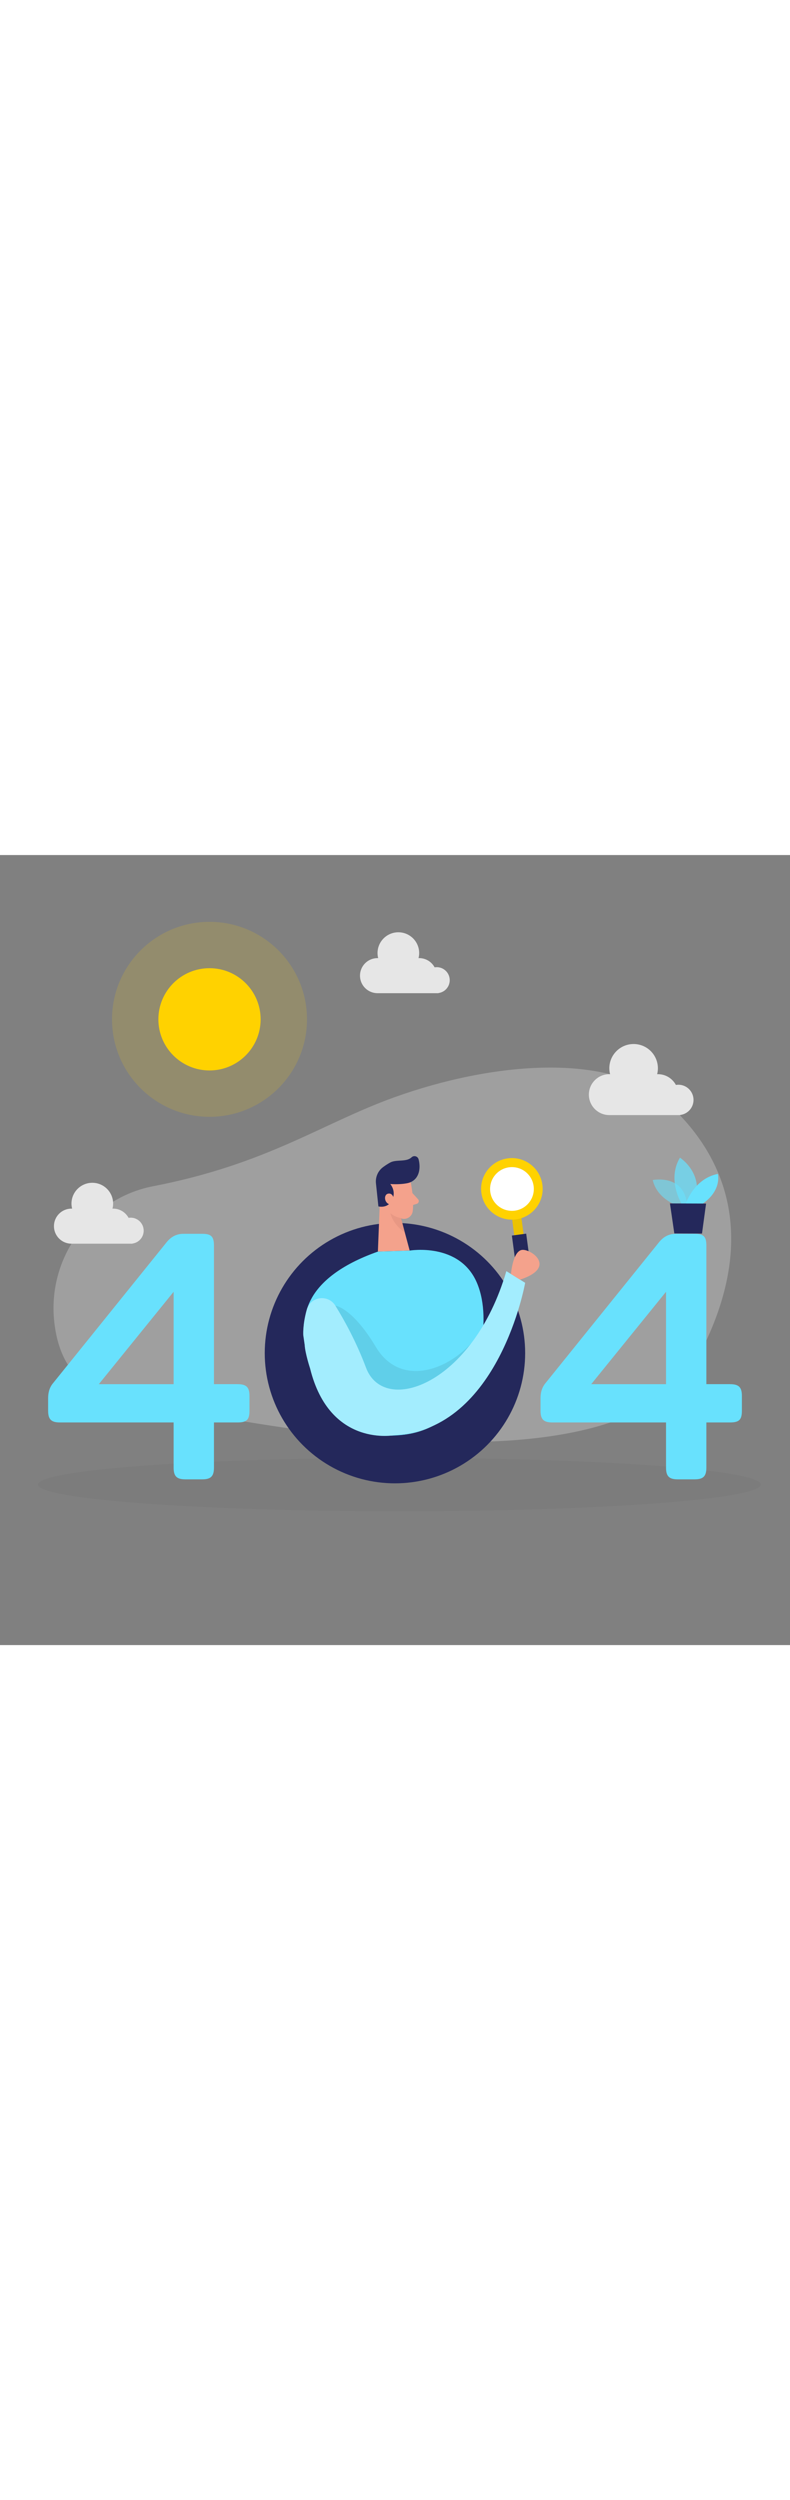 <svg id="_0146_404_page_not_found_1" xmlns="http://www.w3.org/2000/svg" viewBox="0 0 500 500" data-imageid="404-page-not-found-1-66" imageName="404 Page Not Found 1" class="illustrations_image" style="width: 158px;"><rect x="0" y="0" width="500" height="500" fill="#808080" stroke="none"/><defs><style>.cls-1_404-page-not-found-1-66{fill:#fff;}.cls-2_404-page-not-found-1-66{opacity:.39;}.cls-2_404-page-not-found-1-66,.cls-3_404-page-not-found-1-66,.cls-4_404-page-not-found-1-66,.cls-5_404-page-not-found-1-66,.cls-6_404-page-not-found-1-66,.cls-7_404-page-not-found-1-66,.cls-8_404-page-not-found-1-66,.cls-9_404-page-not-found-1-66{fill:none;}.cls-10_404-page-not-found-1-66{fill:#f4a28c;}.cls-3_404-page-not-found-1-66{opacity:.58;}.cls-11_404-page-not-found-1-66{fill:#ce8172;}.cls-12_404-page-not-found-1-66{fill:#e6e6e6;}.cls-4_404-page-not-found-1-66{opacity:.03;}.cls-5_404-page-not-found-1-66{opacity:.73;}.cls-6_404-page-not-found-1-66{opacity:.08;}.cls-7_404-page-not-found-1-66{opacity:.31;}.cls-8_404-page-not-found-1-66{opacity:.3;}.cls-13_404-page-not-found-1-66{fill:#24285b;}.cls-14_404-page-not-found-1-66{fill:#000001;}.cls-9_404-page-not-found-1-66{opacity:.15;}.cls-15_404-page-not-found-1-66{fill:#ffd200;}.cls-16_404-page-not-found-1-66{fill:#68e1fd;}</style></defs><g id="bg_404-page-not-found-1-66"><g class="cls-8_404-page-not-found-1-66"><path class="cls-12_404-page-not-found-1-66" d="m96.84,209.61c-39.29,7.63-67.06,44.93-62.48,86,2.43,21.79,12.28,41.01,37.6,46.57,67.2,14.75,320.84,70.29,370.68-25.94,38.85-75.01,15.7-126.93-20.39-159.43-36.09-32.5-110.85-25.75-172.64-3.51-46.05,16.57-80.21,42.24-152.77,56.32Z"/></g><g class="cls-4_404-page-not-found-1-66"><ellipse class="cls-14_404-page-not-found-1-66" cx="252.75" cy="398.41" rx="228.74" ry="16.91"/></g><path class="cls-12_404-page-not-found-1-66" d="m438.94,154.97c0-5.3-4.3-9.61-9.61-9.61-.53,0-1.04.05-1.54.14-2.19-4.06-6.47-6.82-11.4-6.82-.16,0-.32.02-.47.02.3-1.19.47-2.44.47-3.73,0-8.49-6.88-15.37-15.37-15.37s-15.37,6.88-15.37,15.37c0,1.29.18,2.53.47,3.73-.16,0-.31-.02-.47-.02-7.15,0-12.95,5.8-12.95,12.95s5.8,12.95,12.95,12.95h44.94v-.09c4.71-.61,8.35-4.63,8.35-9.52Z"/><path class="cls-12_404-page-not-found-1-66" d="m284.64,79.2c0-4.55-3.69-8.24-8.24-8.24-.45,0-.89.05-1.32.12-1.87-3.48-5.55-5.85-9.78-5.85-.14,0-.27.02-.41.02.26-1.02.41-2.09.41-3.19,0-7.28-5.9-13.18-13.18-13.18s-13.18,5.9-13.18,13.18c0,1.1.15,2.17.41,3.19-.14,0-.27-.02-.41-.02-6.13,0-11.1,4.97-11.1,11.1s4.97,11.1,11.1,11.1h38.54v-.08c4.04-.52,7.16-3.97,7.16-8.16Z"/><path class="cls-12_404-page-not-found-1-66" d="m90.94,237.74c0-4.55-3.69-8.24-8.24-8.24-.45,0-.89.05-1.32.12-1.87-3.48-5.55-5.85-9.78-5.85-.14,0-.27.02-.41.02.26-1.02.41-2.09.41-3.19,0-7.28-5.9-13.18-13.18-13.18s-13.18,5.9-13.18,13.18c0,1.1.15,2.17.41,3.19-.14,0-.27-.02-.41-.02-6.13,0-11.1,4.97-11.1,11.1s4.97,11.1,11.1,11.1h38.54v-.08c4.04-.52,7.16-3.97,7.16-8.16Z"/></g><g id="sun_404-page-not-found-1-66"><circle class="cls-15_404-page-not-found-1-66" cx="132.6" cy="103.97" r="32.36"/><g class="cls-9_404-page-not-found-1-66"><circle class="cls-15_404-page-not-found-1-66" cx="132.6" cy="103.97" r="61.7"/></g></g><g id="_404_404-page-not-found-1-66"><circle class="cls-13_404-page-not-found-1-66" cx="249.97" cy="315.23" r="82.41"/><circle class="cls-1_404-page-not-found-1-66" cx="249.97" cy="315.23" r="51.88"/><path class="cls-16_404-page-not-found-1-66 targetColor" d="m150.48,334.88c5.46,0,7.42,1.96,7.42,7.42v9.38c0,5.46-1.53,7.42-7.42,7.42h-15.06v28.59c0,5.46-1.96,7.42-7.42,7.42h-10.69c-5.46,0-7.42-1.96-7.42-7.42v-28.59H37.88c-5.46,0-7.42-1.96-7.42-7.42v-7.86c0-3.71.87-6.55,2.62-8.95l72.45-89.91c2.84-3.49,6.33-5.24,10.47-5.24h12c5.45,0,7.42,1.53,7.42,7.42v87.72h15.06Zm-40.59-58.48l-47.35,58.48h47.35v-58.48Z" style="fill: rgb(104, 225, 253);"/><path class="cls-16_404-page-not-found-1-66 targetColor" d="m462.13,334.88c5.46,0,7.42,1.96,7.42,7.42v9.38c0,5.46-1.53,7.42-7.42,7.42h-15.06v28.59c0,5.46-1.96,7.42-7.42,7.42h-10.69c-5.46,0-7.42-1.96-7.42-7.42v-28.59h-72.01c-5.46,0-7.42-1.96-7.42-7.42v-7.86c0-3.71.87-6.55,2.62-8.95l72.45-89.91c2.84-3.49,6.33-5.24,10.47-5.24h12c5.45,0,7.42,1.53,7.42,7.42v87.72h15.06Zm-40.59-58.48l-47.35,58.48h47.35v-58.48Z" style="fill: rgb(104, 225, 253);"/><g class="cls-3_404-page-not-found-1-66"><path class="cls-16_404-page-not-found-1-66 targetColor" d="m429.81,222.19s-13.71-3.75-16.7-16.51c0,0,21.25-4.29,21.85,17.64l-5.16-1.13Z" style="fill: rgb(104, 225, 253);"/></g><g class="cls-5_404-page-not-found-1-66"><path class="cls-16_404-page-not-found-1-66 targetColor" d="m431.49,220.83s-9.58-15.15-1.15-29.31c0,0,16.16,10.26,8.98,29.34l-7.83-.03Z" style="fill: rgb(104, 225, 253);"/></g><path class="cls-16_404-page-not-found-1-66 targetColor" d="m433.96,220.84s5.06-16,20.36-19.03c0,0,2.87,10.39-9.91,19.07l-10.46-.04Z" style="fill: rgb(104, 225, 253);"/><polygon class="cls-13_404-page-not-found-1-66" points="424.02 220.48 426.79 239.5 444.3 239.57 446.88 220.57 424.02 220.48"/><path class="cls-10_404-page-not-found-1-66" d="m259.94,207s2.26,10.89,1.28,18.42c-.4,3.06-3.25,5.24-6.3,4.8-3.79-.55-8.75-2.39-10.67-8.08l-4.44-9.25s-2.58-5.89,3.11-11.11c5.69-5.21,15.97-1.48,17.02,5.22Z"/><polygon class="cls-10_404-page-not-found-1-66" points="240.61 214.57 239.17 250.97 259.29 250.33 252.26 224.1 240.61 214.57"/><path class="cls-13_404-page-not-found-1-66" d="m257.26,207.79c-1.92.33-5.46.74-10.27.42,0,0,4.02,4.4,1.2,10.1-2.82,5.7-8.7,4.06-8.7,4.06l-1.5-14.2c-.57-4.13,1.15-8.24,4.51-10.7,1.37-1,2.9-2.02,4.46-2.87,3.89-2.12,10.19-.11,13.53-3.3,1.46-1.4,3.9-.71,4.43,1.24,1.15,4.24,1.18,11.12-4.37,14.17-1.02.56-2.14.88-3.28,1.07Z"/><path class="cls-10_404-page-not-found-1-66" d="m249.33,217.84s-.59-4.24-3.74-3.53c-3.15.71-2.34,6.84,2.06,6.9l1.68-3.36Z"/><path class="cls-10_404-page-not-found-1-66" d="m261.01,213.93l3.58,3.89c.88.96.47,2.51-.78,2.9l-4.13,1.3,1.32-8.09Z"/><g class="cls-7_404-page-not-found-1-66"><path class="cls-11_404-page-not-found-1-66" d="m254.04,229.78s-3.77-.31-6.92-3.09c0,0,1.07,6.58,9.11,12.25l-2.19-9.17Z"/></g><path class="cls-16_404-page-not-found-1-66 targetColor" d="m239.17,250.97l20.12-.64s31.59-5.37,42.56,20.4c10.97,25.77-3.1,62.19-3.1,62.19,0,0-11.39,38.45-59.52,34.18,0,0-40.05-2.32-44.57-57.21-.2-2.39-.59-4.77-1.1-7.11-1.86-8.59-2.93-34.64,45.61-51.81Z" style="fill: rgb(104, 225, 253);"/><g class="cls-6_404-page-not-found-1-66"><path class="cls-14_404-page-not-found-1-66" d="m212.25,285.19s10.73,1.16,25.62,26.11c14.9,24.95,44.14,15.81,60.63-2.65l-30.66,40.48-34.27-2.74-18.64-49.62-2.69-11.58Z"/></g><rect class="cls-15_404-page-not-found-1-66" x="324.94" y="227.78" width="5.94" height="17.29" transform="translate(-28.42 45.5) rotate(-7.61)"/><g class="cls-6_404-page-not-found-1-66"><rect class="cls-14_404-page-not-found-1-66" x="324.94" y="227.78" width="5.94" height="17.29" transform="translate(-28.42 45.5) rotate(-7.61)"/></g><rect class="cls-13_404-page-not-found-1-66" x="325.4" y="240.13" width="9.14" height="22.22" transform="translate(-30.36 45.9) rotate(-7.61)"/><path class="cls-15_404-page-not-found-1-66" d="m321.4,191.96c-10.67,1.42-18.16,11.23-16.73,21.89,1.42,10.67,11.23,18.16,21.89,16.73,10.67-1.42,18.16-11.23,16.73-21.89-1.42-10.67-11.23-18.16-21.89-16.73Zm4.4,32.95c-7.53,1.01-14.46-4.29-15.46-11.82-1.01-7.53,4.29-14.46,11.82-15.46,7.53-1.01,14.46,4.29,15.46,11.82,1.01,7.53-4.29,14.46-11.82,15.46Z"/><circle class="cls-1_404-page-not-found-1-66" cx="324.02" cy="211.34" r="13.84"/><path class="cls-16_404-page-not-found-1-66 targetColor" d="m194.14,287.88c2.15-8.5,13.49-10.15,18.11-2.69,5.76,9.31,13.32,23.02,19.41,39.27,11.51,30.7,67.98,10.46,88.82-61.11l11.89,7.38s-16.41,92.96-82.41,96.37c0,0-41.19,8.36-53.7-42.2,0,0-3.14-9.53-3.42-14.91l-.88-6.06s-.48-6.59,2.13-15.89c0,0,.01-.06.04-.17Z" style="fill: rgb(104, 225, 253);"/><g class="cls-2_404-page-not-found-1-66"><path class="cls-1_404-page-not-found-1-66" d="m194.14,287.88c2.15-8.5,13.49-10.15,18.11-2.69,5.76,9.31,13.32,23.02,19.41,39.27,11.51,30.7,67.98,10.46,88.82-61.11l11.89,7.38s-16.41,92.96-82.41,96.37c0,0-41.19,8.36-53.7-42.2,0,0-3.14-9.53-3.42-14.91l-.88-6.06s-.48-6.59,2.13-15.89c0,0,.01-.06.04-.17Z"/></g><path class="cls-10_404-page-not-found-1-66" d="m323.39,265.15s1.21-15.31,7.51-15.29c6.3.03,21.15,11.37-1.76,18.86l-5.75-3.57Z"/></g></svg>